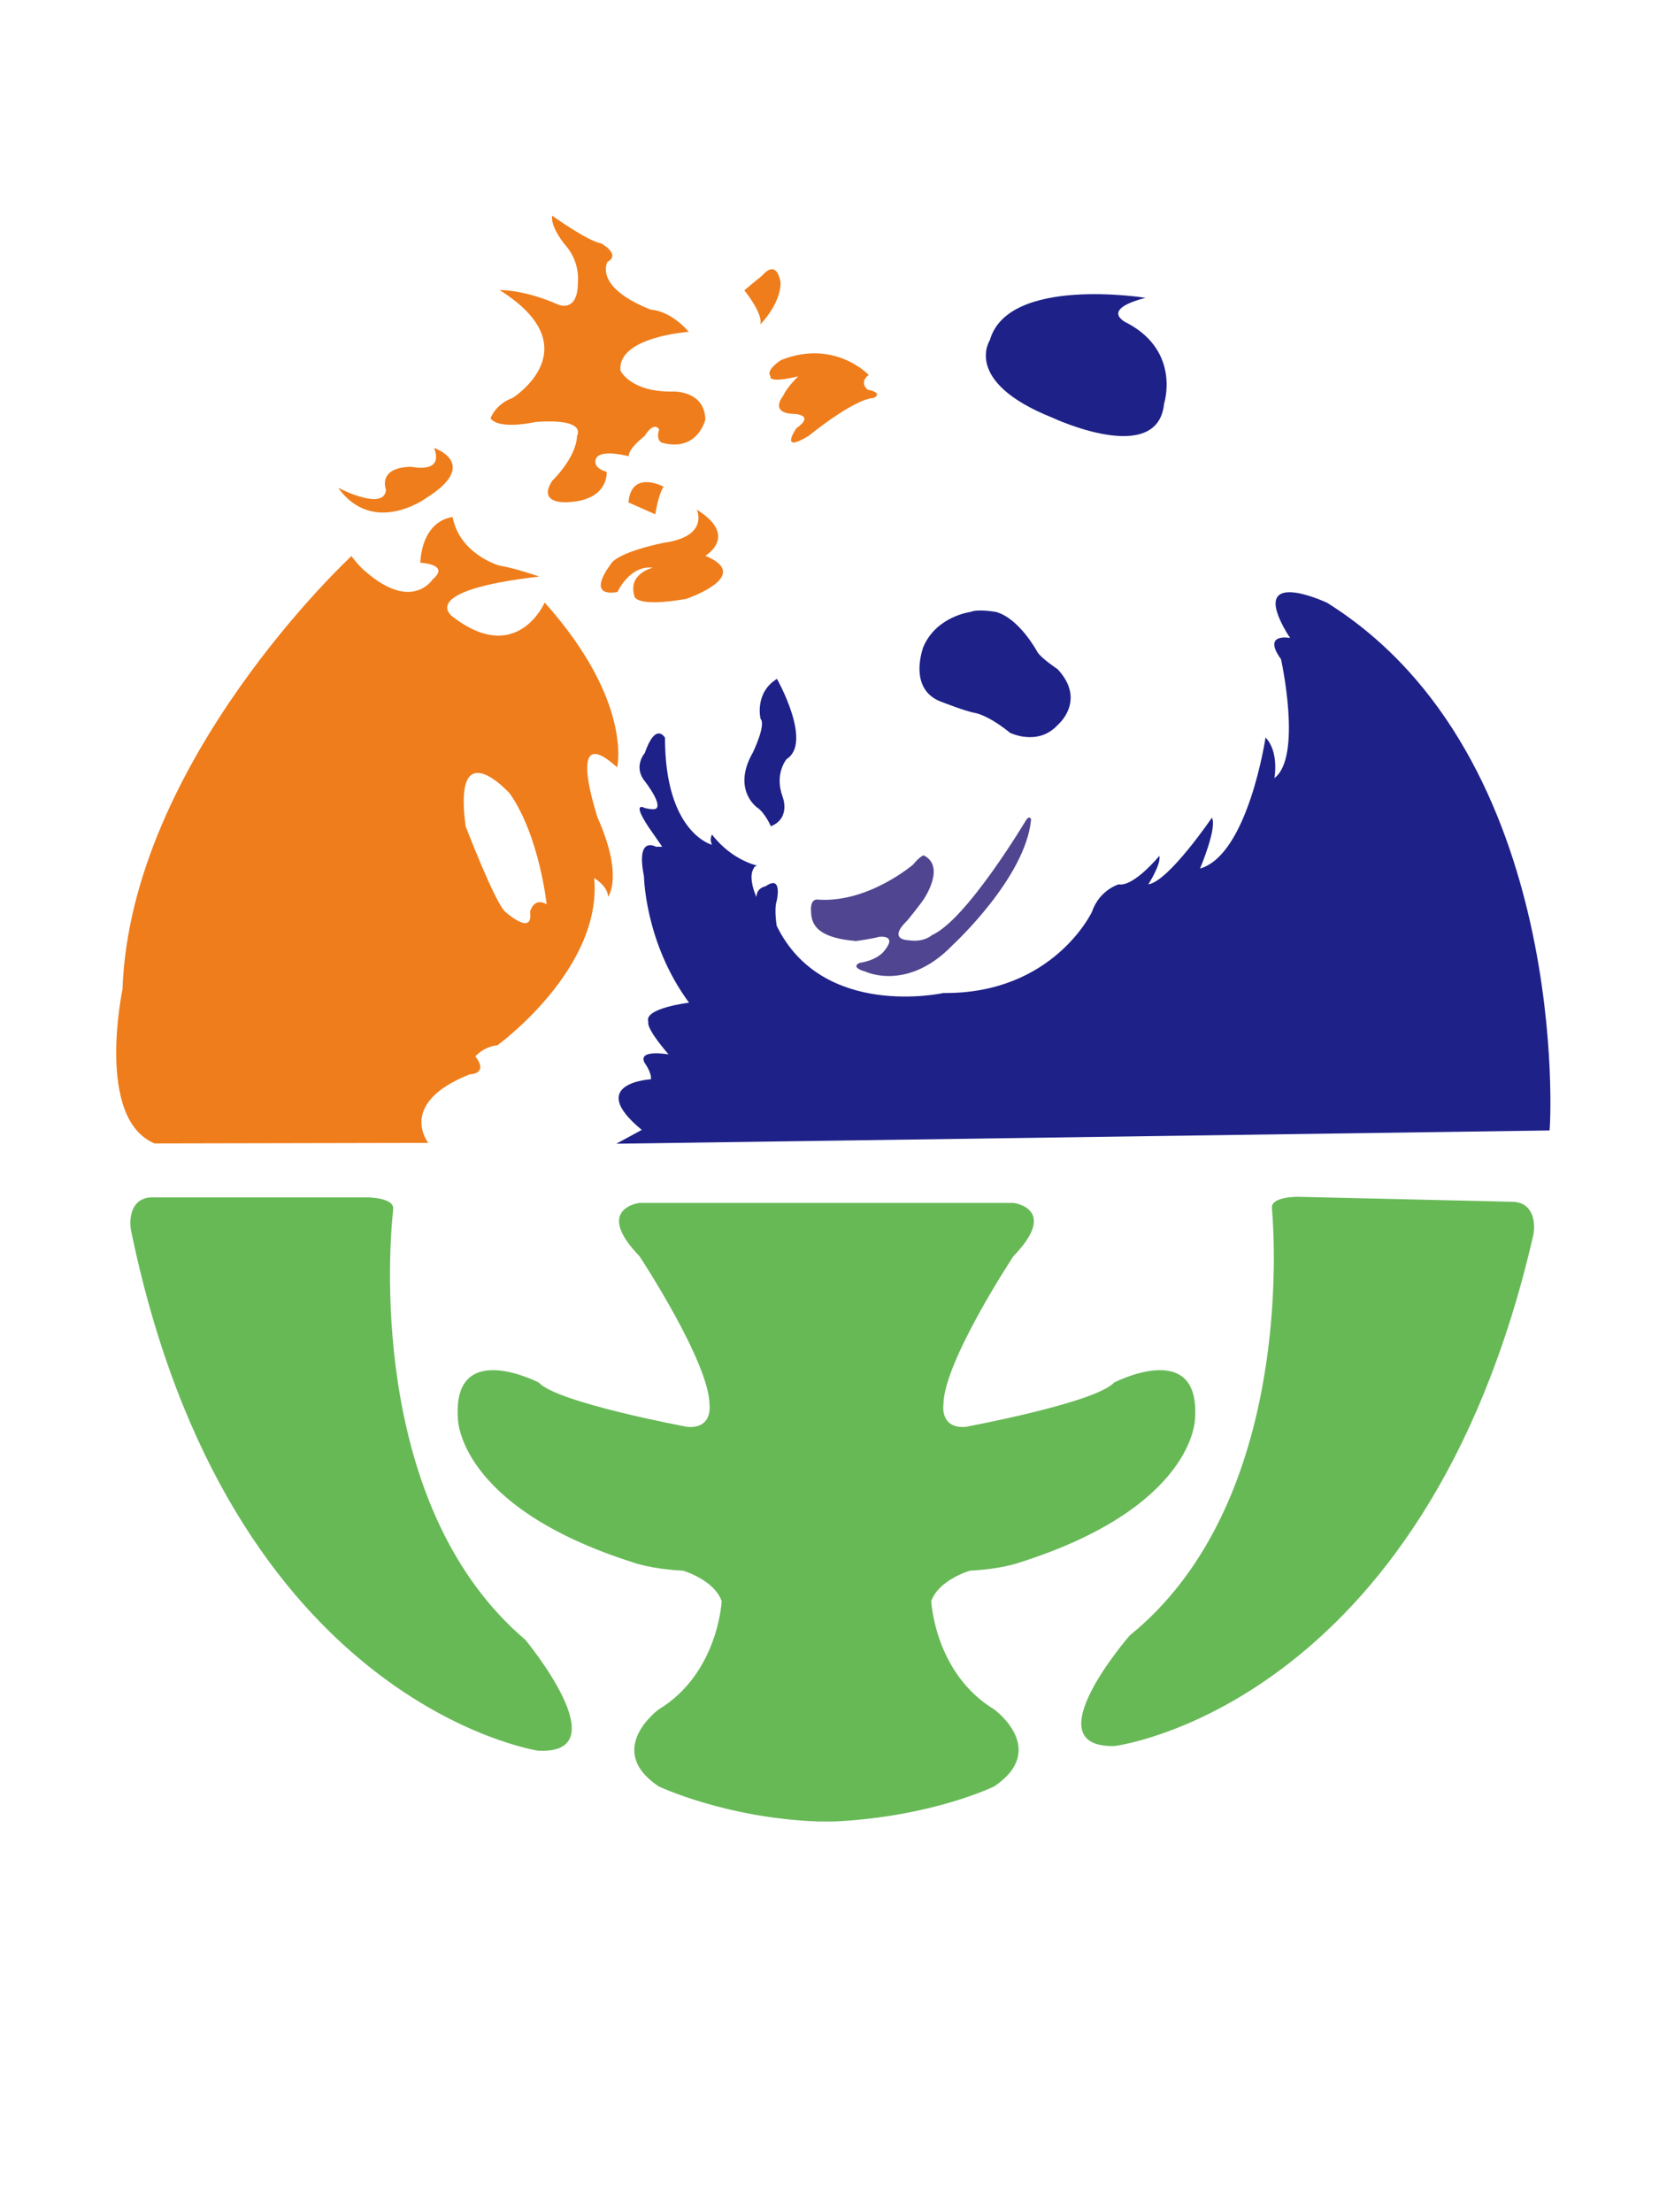 <?xml version="1.0" encoding="utf-8"?>
<!-- Generator: Adobe Illustrator 19.2.1, SVG Export Plug-In . SVG Version: 6.00 Build 0)  -->
<svg version="1.1" xmlns="http://www.w3.org/2000/svg" xmlns:xlink="http://www.w3.org/1999/xlink" x="0px" y="0px"
	 viewBox="0 0 600 800" style="enable-background:new 0 0 600 800;" xml:space="preserve">
<style type="text/css">
	.st0{display:none;}
	.st1{display:inline;opacity:0.38;fill:none;stroke:#DA3217;stroke-width:5;}
	.st2{display:inline;opacity:0.42;fill:none;stroke:#314198;stroke-width:3;}
	.st3{fill:#1E2188;}
	.st4{fill:#EF7D1B;}
	.st5{fill:#504590;}
	.st6{fill:#67B956;}
</style>
<g id="图层_1" class="st0">
</g>
<g id="图层_2" class="st0">
	<circle class="st1" cx="300.3" cy="396" r="260.8"/>
	<line class="st2" x1="42.1" y1="433" x2="555.9" y2="433"/>
</g>
<g id="图层_3">
	<path class="st3" d="M414.3,107.7c0,0-49.7-8-56.3,15.3c0,0-10,15,22.5,28c0,0,38.2,18,40.5-5c0,0,6.1-18.6-13-29
		C408,117,396.7,112.3,414.3,107.7z"/>
	<path class="st4" d="M314.2,135.6c0,0-12.3-13.1-31.7-5.4c0,0-5.8,3.6-3.8,5.9c0,0-1.5,2.7,10,0c0,0-4,3.8-5.5,7.1
		c0,0-5.2,6.2,4,6.5c0,0,7.8,0.2,0.8,5.2c0,0-6.5,9.4,4.5,2.7c0,0,16.2-13.3,23.5-13.7c0,0,3.8-1.7-2.2-3
		C313.8,141,310.5,138.3,314.2,135.6z"/>
	<path class="st3" d="M375.2,235.8c0,0-6.5-12.2-15-14.5c0,0-6.5-1.2-9.2,0c0,0-12.2,1.5-17,12.5c0,0-6.2,15.8,7,20.2
		c0,0,8.2,3.2,11.5,3.8c0,0,4.5,0.5,12.8,7.2c0,0,10,5,17.2-2.8c0,0,10.6-8.8,0-20.2C382.5,242,376.6,238.1,375.2,235.8z"/>
	<path class="st3" d="M281,245.5c0,0,13,23,3.5,29c0,0-4.5,5.2-1.5,13.5c0,0,3.2,7.8-4.2,10.8c0,0-2.2-5-5-6.8c0,0-9.2-6.5-1.5-19.9
		c0,0,4.8-9.9,2.8-12.1C275,260,272.8,250.5,281,245.5z"/>
	<path class="st5" d="M334,325.3c0,0,8.3-12,0-16c0,0-1.7,0.7-3.7,3.3c0,0-16.5,14.2-34.8,12.7c0,0-2.3-0.3-2.2,3.7
		s0.5,10,16.3,11.3c0,0,5.3-0.7,8.3-1.5c0,0,7-1,1.8,5.2c0,0-2.3,3.2-8.8,4.2c0,0-3.8,1.5,2.2,3.2c0,0,15.2,7.3,31.5-9.7
		c0,0,26.3-24.2,28.3-45.3c0,0-0.3-1.7-1.7,0c0,0-21.5,36.2-34.2,41.8c0,0-2.8,2.7-8.5,1.8c0,0-7.5,0-0.7-6.8
		C328,333.2,333.4,326.3,334,325.3z"/>
	<path class="st3" d="M480,218c0,0-29-13.7-14.7,10.7l1.3,2c0,0-10.3-2-3.3,7.7c0,0,7.8,35.3-2.4,43c0,0,1.8-9.5-3.2-14.7
		c0,0-6.3,42.4-23.7,47.4c0,0,6.3-14.8,4.3-18.4c0,0-15.7,23.1-23,24.1c0,0,4.7-7.3,4-10.3c0,0-9.3,11.3-14.7,10.3c0,0-7,2-9.7,10
		c0,0-14,29.7-53.7,29.3c0,0-43.7,9.7-60.3-24.3c0,0-1-6,0-9c0,0,2.3-9.7-4-5.3c0,0-3.3,0.5-3.3,3.9c0,0-2.3-4.6-1.7-8.6
		c0,0,0.7-3.3,2.3-2.7c0,0-9.3-1.7-16.7-11.3c0,0-1,1.7,0,3.7c0,0-17-4.2-17-38.7c0,0-3.3-6-7.3,5.5c0,0-4.3,4.9,0,10.2
		c0,0,6,7.7,4.3,9.7c0,0-0.3,1-4.3,0c0,0-5-2.8,1.3,6.8l5,7.2h-2.3c0,0-7.3-4.3-4.3,10.7c0,0,0.3,24,16.3,45.7c0,0-16.7,2-14.7,7
		c0,0-1.3,1.7,7.3,11.7c0,0-11.3-2-8.7,3c0,0,2.7,3.7,2.3,6c0,0-23.9,1.3-3.3,18.3l-9.2,5l337.5-4.8
		C560.8,408.5,568.5,273.5,480,218z"/>
	<path class="st4" d="M199.7,78c0,0,13,9.3,17.7,10c0,0,7.3,4,2.3,6.7c0,0-5.3,9,15.7,17.3c0,0,6.7,0,13.7,8c0,0-25.9,1.8-24.7,14
		c0,0,3.5,7.8,18.8,7.6c0,0,11.6-0.6,11.9,10.1c0,0-2.7,11.9-15.7,8.4c0,0-2.3-0.8-1-4.8c0,0-1.7-3.3-5.3,2.4c0,0-6,4.6-5.7,7.3
		c0,0-11-3-12,1.3c0,0-1,3,4,4.3c0,0,1,10.3-14,11c0,0-11.3,1-5.7-7.7c0,0,8.7-8.3,9-16.3c0,0,4-6.4-15-5c0,0-13,3-16.3-1.3
		c0,0,1.7-5.1,8-7.4c0,0,28.7-18-4.7-39c0,0,8.7-0.3,21.3,5.3c0,0,7,3,7-8c0,0,1-7-4.3-13.3C204.7,89,199,82.3,199.7,78z"/>
	<path class="st4" d="M269.2,105c0,0,6.8,8.3,5.8,12.3c0,0,7.3-7.3,7.3-15c0,0-1-9-6.6-2.7C275.7,99.7,272.3,102.3,269.2,105z"/>
	<path class="st4" d="M240,176c0,0-11.7-6.3-12.7,5.7l9.7,4.3C237,186,238,179,240,176z"/>
	<path class="st4" d="M252,184.3c0,0,4.7,9.7-12,12c0,0-17,3.3-19.3,8c0,0-9.2,11.7,2.6,9.8c0,0,4.4-9.8,12.8-8.8c0,0-9,2.1-6.7,10
		c0,0-0.7,4.6,18.7,1.3c0,0,24.7-8.3,7-15.6C255,201,267.4,193.9,252,184.3z"/>
	<path class="st4" d="M157,162c0,0,17,5.7-3,18.2c0,0-19,13.8-31.7-3.8c0,0,16.7,8.7,17.3,0.7c0,0-3.3-8,9-8.3
		C148.7,168.7,160.7,171.7,157,162z"/>
	<path class="st4" d="M223.2,277.5c0,0,5.8-23.8-26.2-59.6c0,0-10,23.1-33.3,5.1c0,0-13.7-9.3,31.3-14.5c0,0-8.5-3-14.5-4
		c0,0-14.2-4-16.8-17.5c0,0-10.7,0.5-11.7,16.5c0,0,11,0.5,4.5,6c0,0-7.5,12-24.5-3c0,0-1.8-1.3-4.9-5.4c0,0-79.9,73.9-82.8,156.7
		c0,0-9.9,46.7,11.6,55.7l99-0.2c0,0-11.5-14.3,15-24.8c0,0,7,0,2-6.5c0,0,3-3.5,8-4c0,0,38-27.5,35-60.5c0,0,5,3,5,6.8
		c0,0,5.8-7.1-3.8-28.7C216.2,295.6,204,260,223.2,277.5z M191.7,329.7c1.3,9.3-9,0-9,0c-3.7-3.3-14.3-30.9-14.3-30.9
		c-4.7-34.9,16-11.8,16-11.8c10.7,15.3,13.3,40,13.3,40C193,324.3,191.7,329.7,191.7,329.7z"/>
	<path class="st6" d="M47.4,445c-0.8-3.9-0.2-12,7.7-12h77.6c0,0,10,0,9.5,4.3C140,457.8,135.4,546.6,190,593
		c0,0,34.5,41.6,4.6,40.1C194.6,633.1,82.7,616.4,47.4,445z"/>
	<path class="st6" d="M554.5,446.8c0.9-3.9,0.4-12-7.4-12.2l-77.5-1.8c0,0-10-0.2-9.6,4.1c1.8,20.6,4.3,109.4-51.4,154.5
		c0,0-35.5,40.8-5.5,40C403,631.5,515.3,617.4,554.5,446.8z"/>
	<path class="st6" d="M296,658.7c-33.6-1.2-57.8-12.7-57.8-12.7c-19.8-13.3,0-27.8,0-27.8C259.8,605.1,261,579,261,579
		c-2.8-7.8-14-11-14-11c-11.7-0.6-18.1-3-18.1-3c-63.4-20.2-63.3-52-63.3-52c-2-29.3,29.3-13,29.3-13c6.7,7.3,53.7,16,53.7,16
		c9.3,0.7,8-8,8-8c0-15.3-25.3-53.7-25.3-53.7c-16.7-17.3,0-19.3,0-19.3h65h5.2h65c0,0,16.7,2,0,19.3c0,0-25.3,38.3-25.3,53.7
		c0,0-1.3,8.7,8,8c0,0,47-8.7,53.7-16c0,0,31.3-16.3,29.3,13c0,0,0.1,31.8-63.3,52c0,0-6.4,2.4-18.1,3c0,0-11.2,3.2-14,11
		c0,0,1.2,26.1,22.8,39.2c0,0,19.8,14.4,0,27.8c0,0-22.4,11-57.8,12.7H296z"/>
</g>
</svg>
